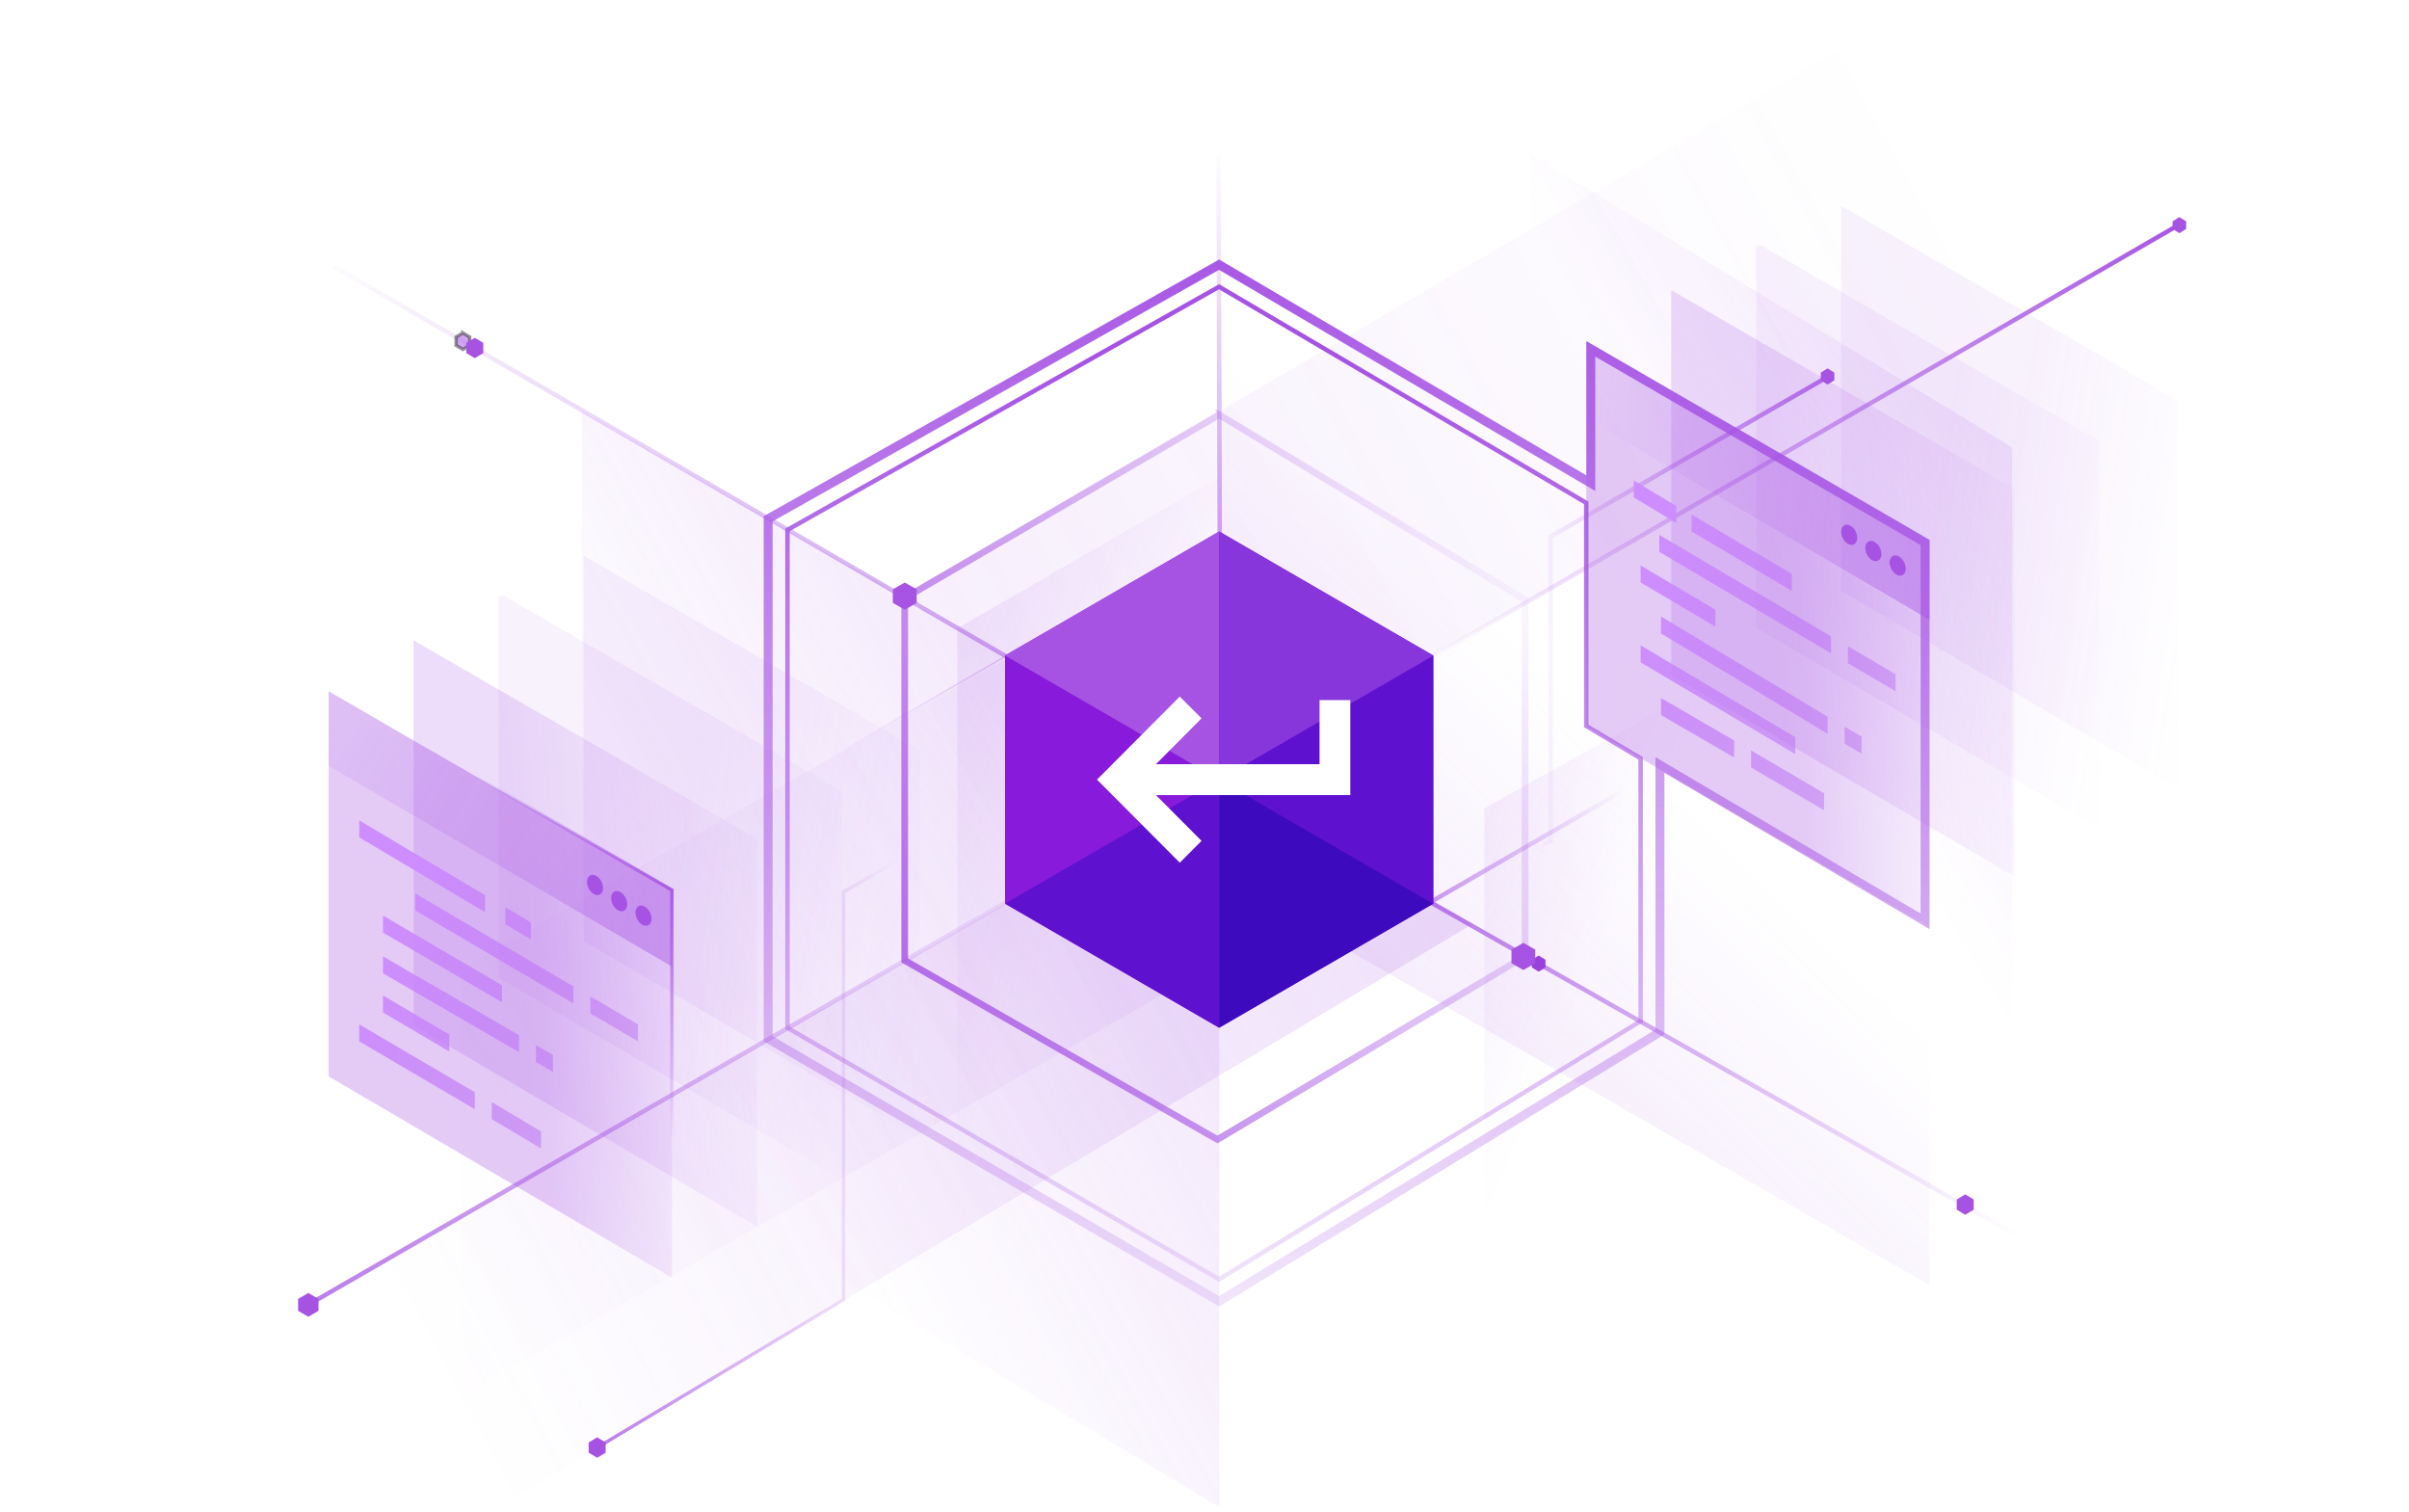 <svg width="540" height="339" fill="none" xmlns="http://www.w3.org/2000/svg"><path opacity=".15" d="M506.048 40.27 273.286 174.745l-70.857-41.143L430.618.27l75.43 40Z" fill="url(#a)"/><path opacity=".25" d="M273.286 174.747 130.429 92.081v159.81l142.857 85.904V174.747Z" fill="url(#b)"/><path opacity=".25" d="m343.048 230.769 108 60.782V100.27l-108-65.76v196.259Z" fill="url(#c)"/><path opacity=".25" d="m394.429 244.664-61.715 36.75V181.218l61.715-34.661v98.107Z" fill="url(#d)"/><path opacity=".25" d="m273.286 196.278 159.238 91.803V121.032l-159.238-92.19v167.436Z" fill="url(#e)"/><path opacity=".25" d="m50.048 303.811 223.238-129.065 56.762 32.381-225.905 135.238-54.095-38.554Z" fill="url(#f)"/><path opacity=".15" d="m226.048 147.316-122.667 69.715v96l205.334-117.715-82.667-48Z" fill="url(#g)"/><path opacity=".25" d="m273.286 229.423-58.667 34.465V140.835l58.667-33.899v122.487Z" fill="url(#h)"/><path d="m74.81 59.699 183.238 106.286" stroke="url(#i)"/><path d="M505.672 307.317 317.862 200.65" stroke="url(#j)"/><path d="m69.095 292.461 157.726-91.036" stroke="url(#k)"/><path d="m273.436 126.484-.288-91.927" stroke="url(#l)"/><path d="m232.905 142.748-55.238 31.999" stroke="url(#m)" stroke-width=".381"/><path d="M71.393 291.139v2.666l-2.286 1.334-2.286-1.334v-2.666l2.286-1.334 2.286 1.334Z" fill="#A653E4"/><path d="M364.833 176.643 311.5 207.5" stroke="url(#n)"/><path d="M242.809 169.043 189.095 199.9v91.429l-56.381 33.828" stroke="url(#o)" stroke-width=".762" stroke-miterlimit="10"/><path d="M131.952 325.602v-2.285l1.905-1.143 1.905 1.143v2.285l-1.905 1.143-1.905-1.143Z" fill="#A653E4"/><path d="m409.667 84.474-62.096 35.809v68.191l-61.333 35.047" stroke="url(#p)" stroke-miterlimit="10"/><path d="M411.19 83.52v1.715l-1.523.953-1.524-.953V83.52l1.524-.953 1.523.953ZM205.476 132.091v3.047l-2.667 1.524-2.666-1.524v-3.047l2.666-1.524 2.667 1.524Z" fill="#A653E4"/><path opacity=".5" d="m103.762 74.63 1.524.916v1.853l-1.524.915-1.524-.915v-1.853l1.524-.915Z" fill="#A653E4" stroke="#2C2931" stroke-width=".762"/><path d="M108.333 76.853v2.285l-1.905 1.143-1.905-1.143v-2.285l1.905-1.143 1.905 1.143Z" fill="#A653E4"/><path d="M346.428 215.128v1.715l-1.524.952-1.523-.952v-1.715l1.523-.953 1.524.953Z" fill="#9941DB"/><path d="M344.143 212.855v3.047l-2.667 1.524-2.667-1.524v-3.047l2.667-1.524 2.667 1.524ZM442.428 268.855v2.285l-1.905 1.143-1.904-1.143v-2.285l1.904-1.143 1.905 1.143Z" fill="#A653E4"/><path d="m273.279 92.964 68.59 41.456v79.912l-68.971 41.082-70.101-40.146v-81.221l70.482-41.083Z" stroke="url(#q)" stroke-width="1.5"/><path d="M487 51.318v-1.713l1.523-.953 1.524.953v1.713l-1.524.953-1.523-.953Z" fill="#A653E4"/><path d="M296.524 161.412 487.762 50.765" stroke="url(#r)"/><path d="m176.523 230.375 96.744 56.371 94.495-57.874v-58.888l-12.191-7.262v-50.009l-82.304-48.444-96.744 54.492v111.614Z" stroke="url(#s)"/><path d="M356.596 106.555v-28.36l74.927 43.412v84.911l-57.92-34.158-1.508-.889v59.856l-98.822 60.349-101.083-58.839V116.282l101.085-56.954 81.814 48.089 1.507.886v-1.748Z" stroke="url(#t)" stroke-width="2"/><path d="M321.286 146.93v55.619l-48 27.815-48-27.815V146.93l48-27.803 48 27.803Z" fill="#881ADB"/><path d="m273.286 119.128-48 27.803 48 27.815v-55.619.001Z" fill="#A653E4"/><path d="m273.286 174.746-48 27.804 48 27.815v-55.618M321.286 146.932l-48 27.814 48 27.805v-55.619Z" fill="#5E11CE"/><path d="M273.286 119.127v55.619l48-27.815-48-27.803" fill="#8736DB"/><path d="M273.286 174.746v55.618l48-27.815-48-27.803Z" fill="#3D0BBD"/><path d="M302.688 156.913h-6.898v14.374h-36.682l10.229-10.266-4.877-4.894-18.556 18.62 18.556 18.62 4.877-4.893-10.229-10.265h43.58v-21.296Z" fill="#fff"/><g clip-path="url(#u)"><path opacity=".08" d="M111.762 132.842v86.333l76.952 45.095v-86.857c-25.66-15.094-51.236-29.57-76.952-44.571Z" fill="url(#v)"/></g><g clip-path="url(#w)"><path opacity=".08" d="M129.286 123.697v86.334l76.952 45.095v-86.857c-25.66-15.095-51.236-29.571-76.952-44.572Z" fill="url(#x)"/></g><g clip-path="url(#y)"><path opacity=".2" d="M92.714 143.508v86.333l76.952 45.095v-86.857c-25.66-15.094-51.236-29.57-76.952-44.571Z" fill="url(#z)"/></g><g clip-path="url(#A)"><path opacity=".5" d="M73.667 171.699v-16.761c25.716 15.001 51.292 29.477 76.952 44.571v17.143l-76.952-44.953Z" fill="url(#B)"/><path d="M134.773 197.508c.631 1.165.517 2.488-.255 2.955-.771.467-1.908-.1-2.539-1.265-.631-1.165-.516-2.487.255-2.954.772-.467 1.908.099 2.539 1.264ZM140.188 201.144c.631 1.165.516 2.488-.255 2.955-.772.467-1.908-.1-2.539-1.264-.631-1.165-.516-2.488.255-2.955.771-.467 1.908.099 2.539 1.264ZM145.641 204.39c.63 1.165.516 2.488-.255 2.955-.772.467-1.908-.1-2.539-1.264-.631-1.165-.517-2.488.255-2.955.771-.467 1.908.099 2.539 1.264Z" fill="#A653E4"/><path opacity=".3" d="M150.619 286.364V216.65l-76.952-44.953v69.572l76.952 45.095Z" fill="url(#C)"/></g><path d="m102.619 171.697 48 27.81v57.524" stroke="url(#D)" stroke-width=".762"/><g filter="url(#E)"><path d="m108.714 201.397-28.19-16.747v3.81l28.19 16.747v-3.81Z" fill="url(#F)"/><path d="m113.286 204.113 5.714 3.395v3.809l-5.714-3.395v-3.809Z" fill="url(#G)"/><path d="m112.524 221.603-26.667-15.619v3.809l26.667 15.619v-3.809Z" fill="url(#H)"/><path d="m100.714 232.65-14.857-8.762v3.81l14.857 8.762v-3.81Z" fill="url(#I)"/><path d="m93.095 201.031 35.429 20.825v3.809l-35.429-20.824v-3.81Z" fill="url(#J)"/><path d="m143 230.365-10.667-6.27v3.809l10.667 6.27v-3.809Z" fill="url(#K)"/><path d="m116.333 232.784-30.476-17.657v3.809l30.476 17.657v-3.809Z" fill="url(#L)"/><path d="m120.143 235.003 3.809 2.219v3.809l-3.809-2.219v-3.809Z" fill="url(#M)"/><path d="m80.524 230.365 25.905 15.2v3.81l-25.905-15.201v-3.809Z" fill="url(#N)"/><path d="m121.286 254.365-11.048-6.565v3.81l11.048 6.564v-3.809Z" fill="url(#O)"/></g><g clip-path="url(#P)"><path opacity=".08" d="M393.667 54.365V140.7l76.952 45.095V98.937c-25.66-15.095-51.236-29.57-76.952-44.572Z" fill="url(#Q)"/></g><g clip-path="url(#R)"><path opacity=".08" d="M411.19 45.223v86.333l76.953 45.095V89.794c-25.661-15.094-51.236-29.57-76.953-44.571Z" fill="url(#S)"/></g><g clip-path="url(#T)"><path opacity=".2" d="M374.619 65.033v86.334l76.952 45.095v-86.857c-25.66-15.095-51.236-29.57-76.952-44.572Z" fill="url(#U)"/></g><g clip-path="url(#V)"><path opacity=".5" d="M355.571 93.983V76.459c25.716 15.001 51.292 29.477 76.953 44.571v17.905l-76.953-44.952Z" fill="url(#W)"/><path d="M415.915 119.03c.631 1.165.517 2.487-.255 2.954-.771.467-1.908-.099-2.539-1.264-.631-1.165-.516-2.488.255-2.955.772-.467 1.909.1 2.539 1.265ZM421.33 122.666c.631 1.165.516 2.487-.255 2.954-.771.468-1.908-.099-2.539-1.264-.631-1.165-.516-2.487.255-2.954.772-.467 1.908.099 2.539 1.264ZM426.783 125.912c.63 1.165.516 2.487-.255 2.954-.772.467-1.908-.099-2.539-1.264-.631-1.165-.517-2.487.255-2.954.771-.468 1.908.099 2.539 1.264Z" fill="#A653E4"/><path opacity=".3" d="M432.524 207.889v-68.952l-76.953-44.953v68.81l76.953 45.095Z" fill="url(#X)"/></g><g filter="url(#Y)"><path d="m375.762 114.175-9.524-5.714v3.809l9.524 5.715v-3.81Z" fill="url(#Z)"/><path d="m379.19 116.08 22.476 13.333v3.81L379.19 119.89v-3.81Z" fill="url(#aa)"/><path d="m384.524 137.413-16.762-9.904v3.809l16.762 9.905v-3.81Z" fill="url(#ab)"/><path d="m402.428 165.985-34.666-20.572v3.81l34.666 20.571v-3.809Z" fill="url(#ac)"/><path d="m371.952 120.651 38.476 22.73v3.809l-38.476-22.729v-3.81Z" fill="url(#ad)"/><path d="m424.904 151.89-10.666-6.27v3.809l10.666 6.27v-3.809Z" fill="url(#ae)"/><path d="m409.666 161.413-37.333-22.476v3.81l37.333 22.476v-3.81Z" fill="url(#af)"/><path d="m413.476 163.632 3.809 2.22v3.809l-3.809-2.219v-3.81Z" fill="url(#ag)"/><path d="m372.333 157.223 16.381 9.507v3.81l-16.381-9.508v-3.809Z" fill="url(#ah)"/><path d="m408.904 178.578-16.38-9.612v3.809l16.38 9.612v-3.809Z" fill="url(#ai)"/></g><defs><linearGradient id="a" x1="85.476" y1="237.222" x2="434.81" y2="42.175" gradientUnits="userSpaceOnUse"><stop stop-color="#A653E4"/><stop offset="1" stop-color="#A653E4" stop-opacity="0"/></linearGradient><linearGradient id="b" x1="242.81" y1="163.319" x2="147.985" y2="216.409" gradientUnits="userSpaceOnUse"><stop stop-color="#A653E4" stop-opacity=".56"/><stop offset="1" stop-color="#A653E4" stop-opacity="0"/></linearGradient><linearGradient id="c" x1="451.548" y1="77.529" x2="383.28" y2="118.32" gradientUnits="userSpaceOnUse"><stop stop-color="#A653E4" stop-opacity=".56"/><stop offset="1" stop-color="#A653E4" stop-opacity="0"/></linearGradient><linearGradient id="d" x1="332.714" y1="135.509" x2="382.313" y2="156.283" gradientUnits="userSpaceOnUse"><stop stop-color="#A653E4" stop-opacity=".56"/><stop offset="1" stop-color="#A653E4" stop-opacity="0"/></linearGradient><linearGradient id="e" x1="260.352" y1="207.147" x2="330.526" y2="134.446" gradientUnits="userSpaceOnUse"><stop stop-color="#A653E4" stop-opacity=".56"/><stop offset="1" stop-color="#A653E4" stop-opacity="0"/></linearGradient><linearGradient id="f" x1="389.476" y1="101.984" x2="76.714" y2="268.461" gradientUnits="userSpaceOnUse"><stop stop-color="#A653E4"/><stop offset="1" stop-color="#A653E4" stop-opacity="0"/></linearGradient><linearGradient id="g" x1="467.572" y1="87.888" x2="88.001" y2="305.544" gradientUnits="userSpaceOnUse"><stop stop-color="#A653E4"/><stop offset="1" stop-color="#A653E4" stop-opacity="0"/></linearGradient><linearGradient id="h" x1="214.619" y1="121.793" x2="264.218" y2="142.567" gradientUnits="userSpaceOnUse"><stop stop-color="#A653E4" stop-opacity=".56"/><stop offset="1" stop-color="#A653E4" stop-opacity="0"/></linearGradient><linearGradient id="i" x1="369.675" y1="219.711" x2="59.177" y2="44.72" gradientUnits="userSpaceOnUse"><stop stop-color="#A653E4"/><stop offset=".963" stop-color="#A653E4" stop-opacity="0"/></linearGradient><linearGradient id="j" x1="279.006" y1="174.745" x2="541.482" y2="327.377" gradientUnits="userSpaceOnUse"><stop stop-color="#A653E4"/><stop offset=".664" stop-color="#A653E4" stop-opacity="0"/></linearGradient><linearGradient id="k" x1="252.333" y1="191.508" x2="13.857" y2="330.937" gradientUnits="userSpaceOnUse"><stop stop-color="#A653E4" stop-opacity="0"/><stop offset="1" stop-color="#A653E4"/></linearGradient><linearGradient id="l" x1="278.947" y1="201.634" x2="278.947" y2=".491" gradientUnits="userSpaceOnUse"><stop stop-color="#A653E4"/><stop offset=".843" stop-color="#A653E4" stop-opacity="0"/></linearGradient><linearGradient id="m" x1="334.581" y1="90.862" x2="160.387" y2="191.433" gradientUnits="userSpaceOnUse"><stop stop-color="#A653E4"/><stop offset=".843" stop-color="#A653E4" stop-opacity="0"/></linearGradient><linearGradient id="n" x1="286.238" y1="216.665" x2="362.047" y2="173.236" gradientUnits="userSpaceOnUse"><stop stop-color="#A653E4"/><stop offset="1" stop-color="#A653E4" stop-opacity="0"/></linearGradient><linearGradient id="o" x1="202.047" y1="245.616" x2="111.046" y2="246.866" gradientUnits="userSpaceOnUse"><stop stop-color="#A653E4" stop-opacity="0"/><stop offset="1" stop-color="#A653E4"/></linearGradient><linearGradient id="p" x1="340.714" y1="104.652" x2="422.899" y2="102.165" gradientUnits="userSpaceOnUse"><stop stop-color="#A653E4" stop-opacity="0"/><stop offset="1" stop-color="#A653E4"/></linearGradient><linearGradient id="q" x1="149.476" y1="196.842" x2="334.635" y2="98.252" gradientUnits="userSpaceOnUse"><stop stop-color="#A653E4"/><stop offset="1" stop-color="#A653E4" stop-opacity="0"/><stop offset="1" stop-color="#A653E4" stop-opacity="0"/></linearGradient><linearGradient id="r" x1="488.905" y1="45.222" x2="318.619" y2="143.507" gradientUnits="userSpaceOnUse"><stop stop-color="#A653E4"/><stop offset="1" stop-color="#A653E4" stop-opacity="0"/></linearGradient><linearGradient id="s" x1="272.142" y1="79.889" x2="272.142" y2="327.508" gradientUnits="userSpaceOnUse"><stop stop-color="#A653E4"/><stop offset="1" stop-color="#A653E4" stop-opacity="0"/></linearGradient><linearGradient id="t" x1="275.19" y1="50.174" x2="275.19" y2="335.888" gradientUnits="userSpaceOnUse"><stop stop-color="#A653E4"/><stop offset="1" stop-color="#A653E4" stop-opacity="0"/></linearGradient><linearGradient id="v" x1="163.191" y1="113.412" x2="211.768" y2="120.845" gradientUnits="userSpaceOnUse"><stop stop-color="#A653E4"/><stop offset="1" stop-color="#A653E4" stop-opacity="0"/></linearGradient><linearGradient id="x" x1="180.714" y1="104.267" x2="229.292" y2="111.7" gradientUnits="userSpaceOnUse"><stop stop-color="#A653E4"/><stop offset="1" stop-color="#A653E4" stop-opacity="0"/></linearGradient><linearGradient id="z" x1="107.571" y1="121.032" x2="174.026" y2="115.683" gradientUnits="userSpaceOnUse"><stop stop-color="#A653E4"/><stop offset="1" stop-color="#A653E4" stop-opacity="0"/></linearGradient><linearGradient id="B" x1="152.143" y1="199.89" x2="-129" y2="31.89" gradientUnits="userSpaceOnUse"><stop offset=".014" stop-color="#A653E4"/><stop offset="1" stop-color="#A653E4" stop-opacity="0"/></linearGradient><linearGradient id="C" x1="121.667" y1="193.032" x2="161.917" y2="192.007" gradientUnits="userSpaceOnUse"><stop stop-color="#A653E4"/><stop offset="1" stop-color="#A653E4" stop-opacity="0"/></linearGradient><linearGradient id="D" x1="153.286" y1="197.602" x2="127" y2="211.697" gradientUnits="userSpaceOnUse"><stop stop-color="#A653E4"/><stop offset="1" stop-color="#A653E4" stop-opacity="0"/></linearGradient><linearGradient id="F" x1="80.524" y1="208.65" x2="187.572" y2="268.46" gradientUnits="userSpaceOnUse"><stop stop-color="#CE8DFF"/><stop offset="1" stop-color="#A653E4" stop-opacity="0"/></linearGradient><linearGradient id="G" x1="80.524" y1="208.65" x2="187.572" y2="268.46" gradientUnits="userSpaceOnUse"><stop stop-color="#CE8DFF"/><stop offset="1" stop-color="#A653E4" stop-opacity="0"/></linearGradient><linearGradient id="H" x1="80.524" y1="208.65" x2="187.572" y2="268.46" gradientUnits="userSpaceOnUse"><stop stop-color="#CE8DFF"/><stop offset="1" stop-color="#A653E4" stop-opacity="0"/></linearGradient><linearGradient id="I" x1="80.524" y1="208.65" x2="187.572" y2="268.46" gradientUnits="userSpaceOnUse"><stop stop-color="#CE8DFF"/><stop offset="1" stop-color="#A653E4" stop-opacity="0"/></linearGradient><linearGradient id="J" x1="80.524" y1="208.65" x2="187.572" y2="268.46" gradientUnits="userSpaceOnUse"><stop stop-color="#CE8DFF"/><stop offset="1" stop-color="#A653E4" stop-opacity="0"/></linearGradient><linearGradient id="K" x1="80.524" y1="208.65" x2="187.572" y2="268.46" gradientUnits="userSpaceOnUse"><stop stop-color="#CE8DFF"/><stop offset="1" stop-color="#A653E4" stop-opacity="0"/></linearGradient><linearGradient id="L" x1="80.524" y1="208.65" x2="187.572" y2="268.46" gradientUnits="userSpaceOnUse"><stop stop-color="#CE8DFF"/><stop offset="1" stop-color="#A653E4" stop-opacity="0"/></linearGradient><linearGradient id="M" x1="80.524" y1="208.65" x2="187.572" y2="268.46" gradientUnits="userSpaceOnUse"><stop stop-color="#CE8DFF"/><stop offset="1" stop-color="#A653E4" stop-opacity="0"/></linearGradient><linearGradient id="N" x1="80.524" y1="208.65" x2="187.572" y2="268.46" gradientUnits="userSpaceOnUse"><stop stop-color="#CE8DFF"/><stop offset="1" stop-color="#A653E4" stop-opacity="0"/></linearGradient><linearGradient id="O" x1="80.524" y1="208.65" x2="187.572" y2="268.46" gradientUnits="userSpaceOnUse"><stop stop-color="#CE8DFF"/><stop offset="1" stop-color="#A653E4" stop-opacity="0"/></linearGradient><linearGradient id="Q" x1="445.096" y1="34.935" x2="493.673" y2="42.368" gradientUnits="userSpaceOnUse"><stop stop-color="#A653E4"/><stop offset="1" stop-color="#A653E4" stop-opacity="0"/></linearGradient><linearGradient id="S" x1="462.619" y1="25.793" x2="511.196" y2="33.226" gradientUnits="userSpaceOnUse"><stop stop-color="#A653E4"/><stop offset="1" stop-color="#A653E4" stop-opacity="0"/></linearGradient><linearGradient id="U" x1="389.476" y1="42.558" x2="455.931" y2="37.208" gradientUnits="userSpaceOnUse"><stop stop-color="#A653E4"/><stop offset="1" stop-color="#A653E4" stop-opacity="0"/></linearGradient><linearGradient id="W" x1="434.047" y1="121.411" x2="232.143" y2="101.602" gradientUnits="userSpaceOnUse"><stop stop-color="#A653E4"/><stop offset="1" stop-color="#A653E4" stop-opacity="0"/></linearGradient><linearGradient id="X" x1="403.571" y1="114.557" x2="443.821" y2="113.532" gradientUnits="userSpaceOnUse"><stop stop-color="#A653E4"/><stop offset="1" stop-color="#A653E4" stop-opacity="0"/></linearGradient><linearGradient id="Z" x1="362.428" y1="130.937" x2="469.476" y2="190.747" gradientUnits="userSpaceOnUse"><stop stop-color="#CE8DFF"/><stop offset="1" stop-color="#A653E4" stop-opacity="0"/></linearGradient><linearGradient id="aa" x1="362.428" y1="130.937" x2="469.476" y2="190.747" gradientUnits="userSpaceOnUse"><stop stop-color="#CE8DFF"/><stop offset="1" stop-color="#A653E4" stop-opacity="0"/></linearGradient><linearGradient id="ab" x1="362.428" y1="130.937" x2="469.476" y2="190.747" gradientUnits="userSpaceOnUse"><stop stop-color="#CE8DFF"/><stop offset="1" stop-color="#A653E4" stop-opacity="0"/></linearGradient><linearGradient id="ac" x1="362.428" y1="130.937" x2="469.476" y2="190.747" gradientUnits="userSpaceOnUse"><stop stop-color="#CE8DFF"/><stop offset="1" stop-color="#A653E4" stop-opacity="0"/></linearGradient><linearGradient id="ad" x1="362.428" y1="130.937" x2="469.476" y2="190.747" gradientUnits="userSpaceOnUse"><stop stop-color="#CE8DFF"/><stop offset="1" stop-color="#A653E4" stop-opacity="0"/></linearGradient><linearGradient id="ae" x1="362.428" y1="130.937" x2="469.476" y2="190.747" gradientUnits="userSpaceOnUse"><stop stop-color="#CE8DFF"/><stop offset="1" stop-color="#A653E4" stop-opacity="0"/></linearGradient><linearGradient id="af" x1="362.428" y1="130.937" x2="469.476" y2="190.747" gradientUnits="userSpaceOnUse"><stop stop-color="#CE8DFF"/><stop offset="1" stop-color="#A653E4" stop-opacity="0"/></linearGradient><linearGradient id="ag" x1="362.428" y1="130.937" x2="469.476" y2="190.747" gradientUnits="userSpaceOnUse"><stop stop-color="#CE8DFF"/><stop offset="1" stop-color="#A653E4" stop-opacity="0"/></linearGradient><linearGradient id="ah" x1="362.428" y1="130.937" x2="469.476" y2="190.747" gradientUnits="userSpaceOnUse"><stop stop-color="#CE8DFF"/><stop offset="1" stop-color="#A653E4" stop-opacity="0"/></linearGradient><linearGradient id="ai" x1="362.428" y1="130.937" x2="469.476" y2="190.747" gradientUnits="userSpaceOnUse"><stop stop-color="#CE8DFF"/><stop offset="1" stop-color="#A653E4" stop-opacity="0"/></linearGradient><clipPath id="u"><path fill="#fff" transform="matrix(-1 0 0 1 188.714 133.602)" d="M0 0h76.952v131.81H0z"/></clipPath><clipPath id="w"><path fill="#fff" transform="matrix(-1 0 0 1 207.762 124.461)" d="M0 0h76.952v131.81H0z"/></clipPath><clipPath id="y"><path fill="#fff" transform="matrix(-1 0 0 1 169.667 143.508)" d="M0 0h76.952v131.81H0z"/></clipPath><clipPath id="A"><path fill="#fff" transform="matrix(-1 0 0 1 150.619 154.938)" d="M0 0h76.952v131.81H0z"/></clipPath><clipPath id="P"><path fill="#fff" transform="matrix(-1 0 0 1 470.619 55.127)" d="M0 0h76.952v131.81H0z"/></clipPath><clipPath id="R"><path fill="#fff" transform="matrix(-1 0 0 1 489.667 45.984)" d="M0 0h76.952v131.81H0z"/></clipPath><clipPath id="T"><path fill="#fff" transform="matrix(-1 0 0 1 451.571 65.033)" d="M0 0h76.952v131.81H0z"/></clipPath><clipPath id="V"><path fill="#fff" transform="matrix(-1 0 0 1 432.523 76.459)" d="M0 0h76.952v131.81H0z"/></clipPath><filter id="E" x="77.476" y="180.841" width="68.571" height="79.619" filterUnits="userSpaceOnUse" color-interpolation-filters="sRGB"><feFlood flood-opacity="0" result="BackgroundImageFix"/><feColorMatrix in="SourceAlpha" values="0 0 0 0 0 0 0 0 0 0 0 0 0 0 0 0 0 0 127 0" result="hardAlpha"/><feOffset dy="-.762"/><feGaussianBlur stdDeviation="1.524"/><feColorMatrix values="0 0 0 0 0.325 0 0 0 0 0.106 0 0 0 0 0.518 0 0 0 0.5 0"/><feBlend in2="BackgroundImageFix" result="effect1_dropShadow_1_907"/><feBlend in="SourceGraphic" in2="effect1_dropShadow_1_907" result="shape"/></filter><filter id="Y" x="363.19" y="104.651" width="64.762" height="80.022" filterUnits="userSpaceOnUse" color-interpolation-filters="sRGB"><feFlood flood-opacity="0" result="BackgroundImageFix"/><feColorMatrix in="SourceAlpha" values="0 0 0 0 0 0 0 0 0 0 0 0 0 0 0 0 0 0 127 0" result="hardAlpha"/><feOffset dy="-.762"/><feGaussianBlur stdDeviation="1.524"/><feColorMatrix values="0 0 0 0 0.325 0 0 0 0 0.106 0 0 0 0 0.518 0 0 0 0.5 0"/><feBlend in2="BackgroundImageFix" result="effect1_dropShadow_1_907"/><feBlend in="SourceGraphic" in2="effect1_dropShadow_1_907" result="shape"/></filter></defs></svg>
